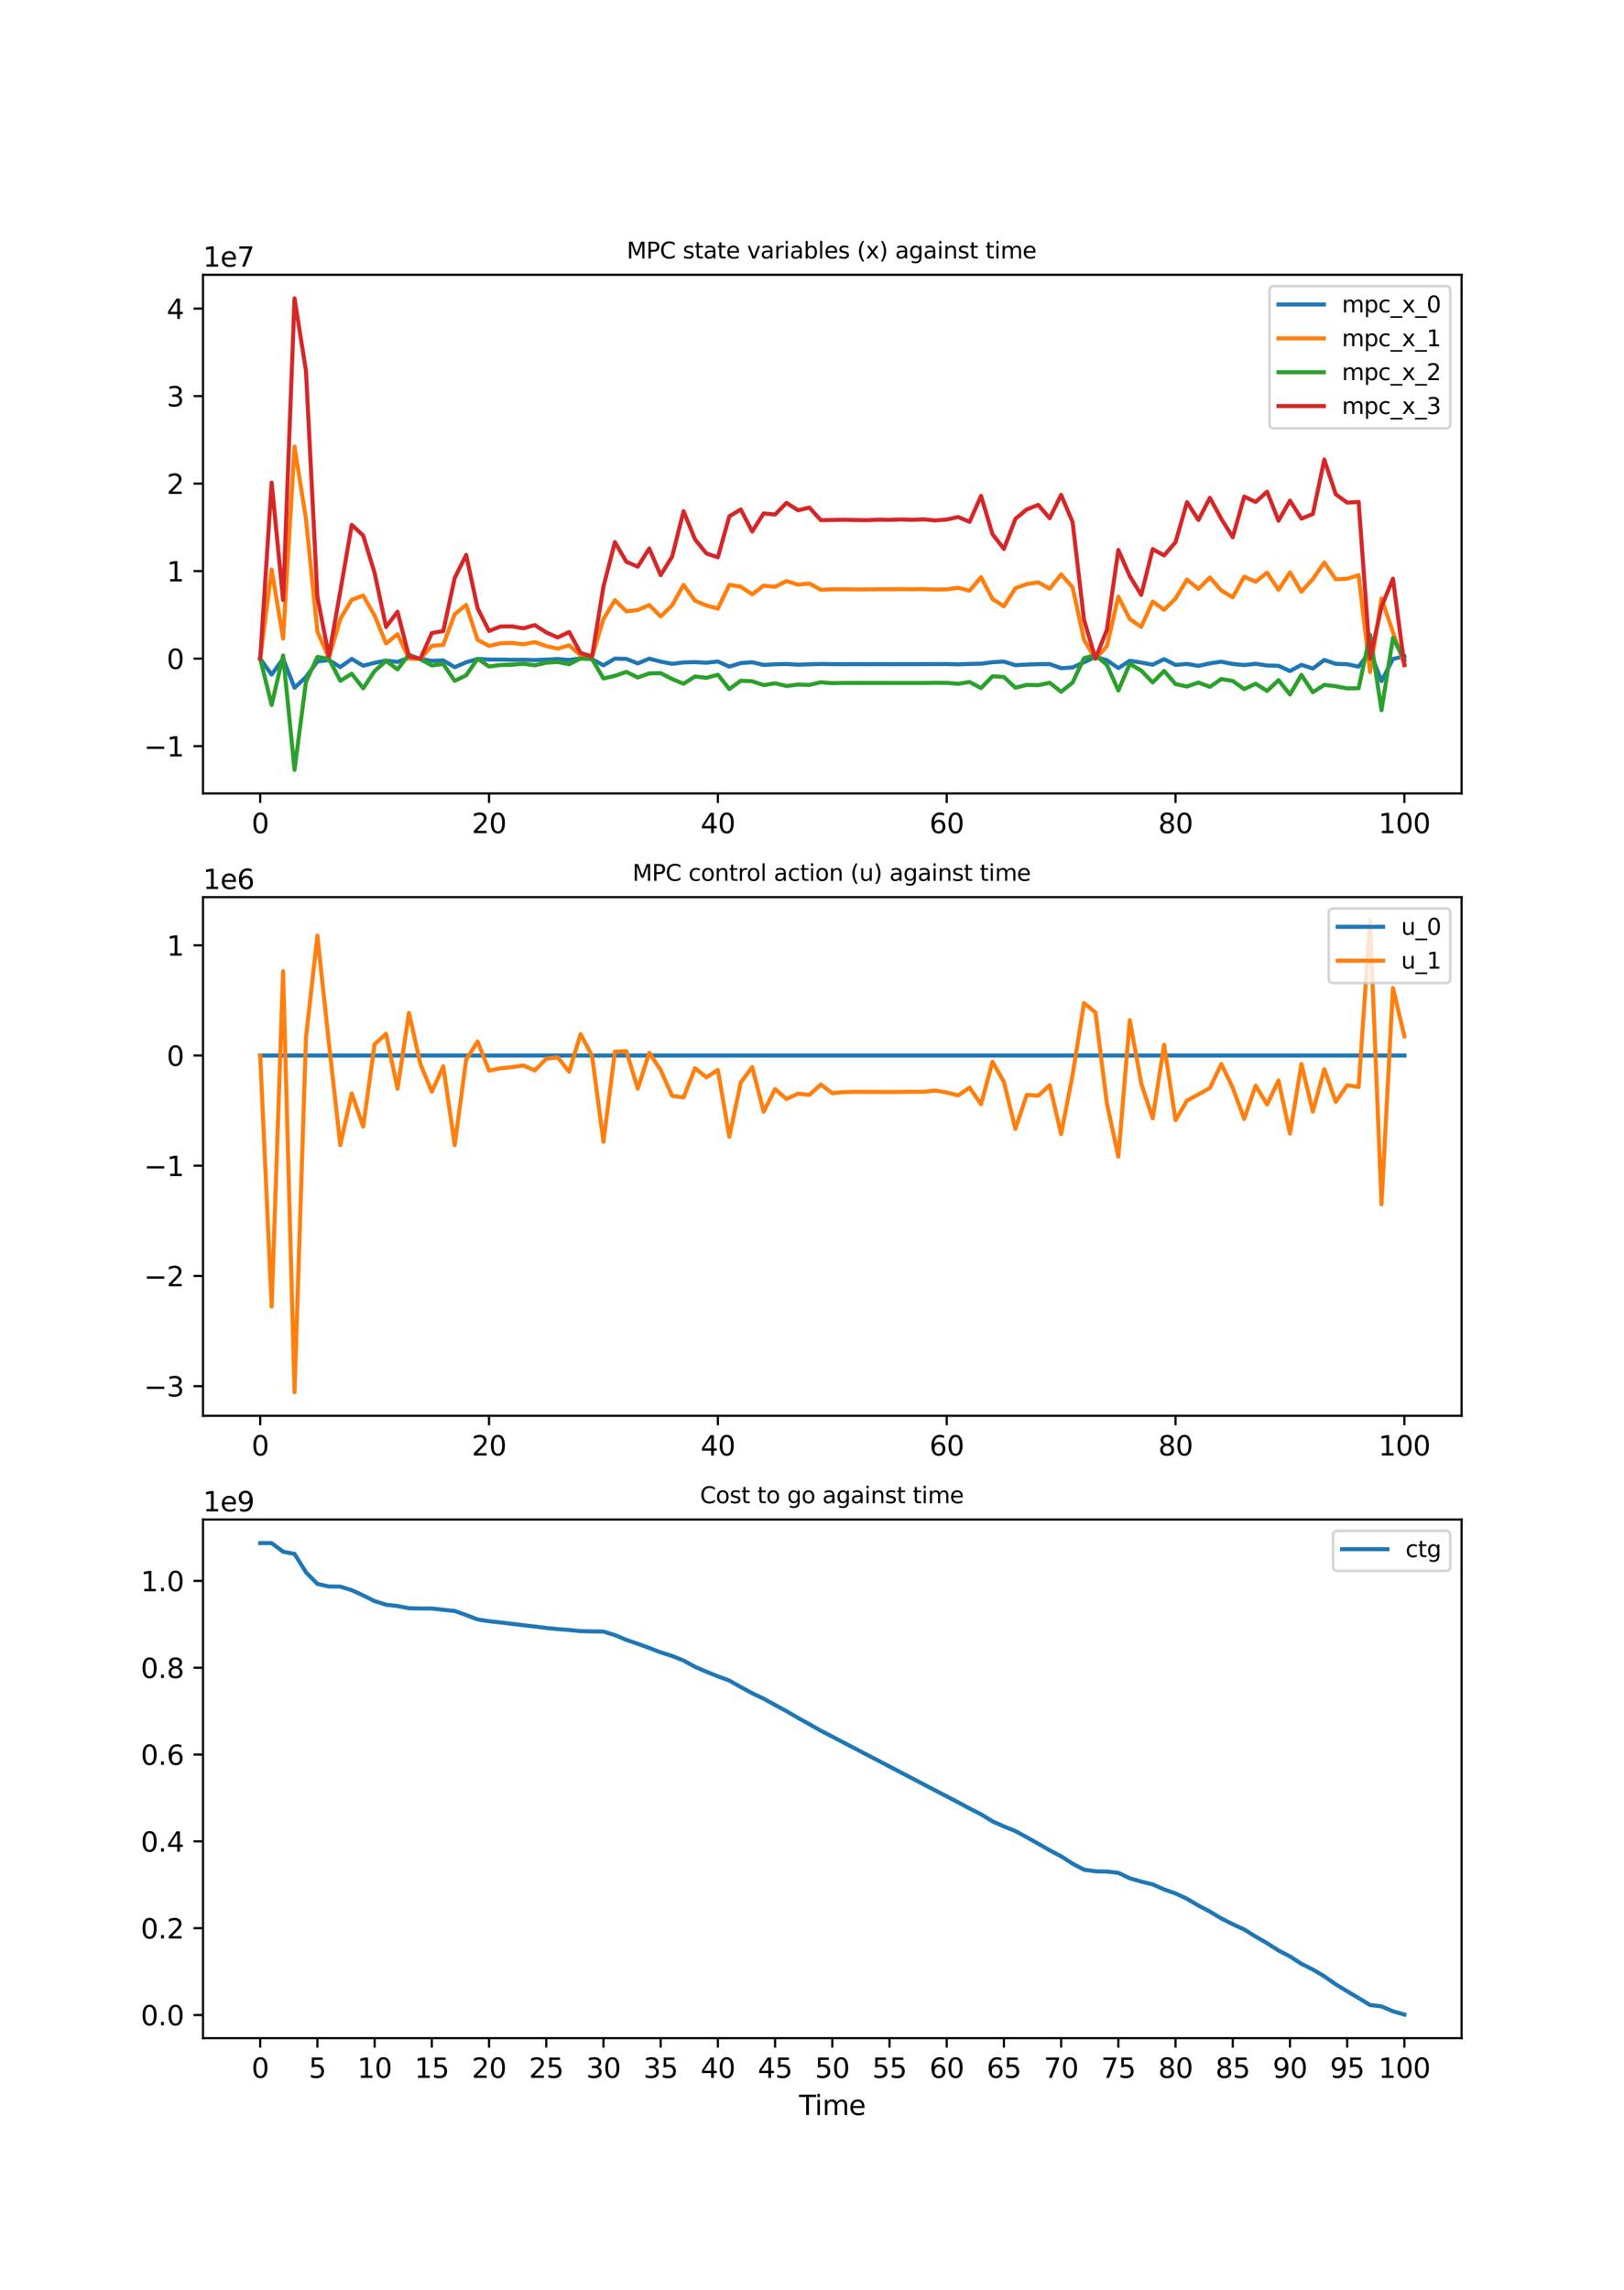 <?xml version="1.0" encoding="utf-8" standalone="no"?>
<!DOCTYPE svg PUBLIC "-//W3C//DTD SVG 1.1//EN"
  "http://www.w3.org/Graphics/SVG/1.1/DTD/svg11.dtd">
<svg height="842.4pt" version="1.1" viewBox="0 0 597.6 842.4" width="597.6pt" xmlns="http://www.w3.org/2000/svg" xmlns:xlink="http://www.w3.org/1999/xlink">
 <defs>
  <style type="text/css">*{stroke-linecap:butt;stroke-linejoin:round;}</style>
 </defs>
 <g id="figure_1">
  <g id="patch_1">
   <path d="M 0 842.4 
L 597.6 842.4 
L 597.6 0 
L 0 0 
z
" style="fill:#ffffff;"/>
  </g>
  <g id="axes_1">
   <g id="patch_2">
    <path d="M 74.7 291.867 
L 537.84 291.867 
L 537.84 101.088 
L 74.7 101.088 
z
" style="fill:#ffffff;"/>
   </g>
   <g id="matplotlib.axis_1">
    <g id="xtick_1">
     <g id="line2d_1">
      <defs>
       <path d="M 0 0 
L 0 3.5 
" id="m941cbf60bc" style="stroke:#000000;stroke-width:0.8;"/>
      </defs>
      <g>
       <use style="stroke:#000000;stroke-width:0.8;" x="95.752" xlink:href="#m941cbf60bc" y="291.867"/>
      </g>
     </g>
     <g id="text_1">
      <!-- 0 -->
      <g transform="translate(92.571 306.465)scale(0.1 -0.1)">
       <defs>
        <path d="M 2034 4250 
Q 1547 4250 1301 3770 
Q 1056 3291 1056 2328 
Q 1056 1369 1301 889 
Q 1547 409 2034 409 
Q 2525 409 2770 889 
Q 3016 1369 3016 2328 
Q 3016 3291 2770 3770 
Q 2525 4250 2034 4250 
z
M 2034 4750 
Q 2819 4750 3233 4129 
Q 3647 3509 3647 2328 
Q 3647 1150 3233 529 
Q 2819 -91 2034 -91 
Q 1250 -91 836 529 
Q 422 1150 422 2328 
Q 422 3509 836 4129 
Q 1250 4750 2034 4750 
z
" id="DejaVuSans-30" transform="scale(0.016)"/>
       </defs>
       <use xlink:href="#DejaVuSans-30"/>
      </g>
     </g>
    </g>
    <g id="xtick_2">
     <g id="line2d_2">
      <g>
       <use style="stroke:#000000;stroke-width:0.8;" x="179.959" xlink:href="#m941cbf60bc" y="291.867"/>
      </g>
     </g>
     <g id="text_2">
      <!-- 20 -->
      <g transform="translate(173.597 306.465)scale(0.1 -0.1)">
       <defs>
        <path d="M 1228 531 
L 3431 531 
L 3431 0 
L 469 0 
L 469 531 
Q 828 903 1448 1529 
Q 2069 2156 2228 2338 
Q 2531 2678 2651 2914 
Q 2772 3150 2772 3378 
Q 2772 3750 2511 3984 
Q 2250 4219 1831 4219 
Q 1534 4219 1204 4116 
Q 875 4013 500 3803 
L 500 4441 
Q 881 4594 1212 4672 
Q 1544 4750 1819 4750 
Q 2544 4750 2975 4387 
Q 3406 4025 3406 3419 
Q 3406 3131 3298 2873 
Q 3191 2616 2906 2266 
Q 2828 2175 2409 1742 
Q 1991 1309 1228 531 
z
" id="DejaVuSans-32" transform="scale(0.016)"/>
       </defs>
       <use xlink:href="#DejaVuSans-32"/>
       <use x="63.623" xlink:href="#DejaVuSans-30"/>
      </g>
     </g>
    </g>
    <g id="xtick_3">
     <g id="line2d_3">
      <g>
       <use style="stroke:#000000;stroke-width:0.8;" x="264.166" xlink:href="#m941cbf60bc" y="291.867"/>
      </g>
     </g>
     <g id="text_3">
      <!-- 40 -->
      <g transform="translate(257.804 306.465)scale(0.1 -0.1)">
       <defs>
        <path d="M 2419 4116 
L 825 1625 
L 2419 1625 
L 2419 4116 
z
M 2253 4666 
L 3047 4666 
L 3047 1625 
L 3713 1625 
L 3713 1100 
L 3047 1100 
L 3047 0 
L 2419 0 
L 2419 1100 
L 313 1100 
L 313 1709 
L 2253 4666 
z
" id="DejaVuSans-34" transform="scale(0.016)"/>
       </defs>
       <use xlink:href="#DejaVuSans-34"/>
       <use x="63.623" xlink:href="#DejaVuSans-30"/>
      </g>
     </g>
    </g>
    <g id="xtick_4">
     <g id="line2d_4">
      <g>
       <use style="stroke:#000000;stroke-width:0.8;" x="348.374" xlink:href="#m941cbf60bc" y="291.867"/>
      </g>
     </g>
     <g id="text_4">
      <!-- 60 -->
      <g transform="translate(342.011 306.465)scale(0.1 -0.1)">
       <defs>
        <path d="M 2113 2584 
Q 1688 2584 1439 2293 
Q 1191 2003 1191 1497 
Q 1191 994 1439 701 
Q 1688 409 2113 409 
Q 2538 409 2786 701 
Q 3034 994 3034 1497 
Q 3034 2003 2786 2293 
Q 2538 2584 2113 2584 
z
M 3366 4563 
L 3366 3988 
Q 3128 4100 2886 4159 
Q 2644 4219 2406 4219 
Q 1781 4219 1451 3797 
Q 1122 3375 1075 2522 
Q 1259 2794 1537 2939 
Q 1816 3084 2150 3084 
Q 2853 3084 3261 2657 
Q 3669 2231 3669 1497 
Q 3669 778 3244 343 
Q 2819 -91 2113 -91 
Q 1303 -91 875 529 
Q 447 1150 447 2328 
Q 447 3434 972 4092 
Q 1497 4750 2381 4750 
Q 2619 4750 2861 4703 
Q 3103 4656 3366 4563 
z
" id="DejaVuSans-36" transform="scale(0.016)"/>
       </defs>
       <use xlink:href="#DejaVuSans-36"/>
       <use x="63.623" xlink:href="#DejaVuSans-30"/>
      </g>
     </g>
    </g>
    <g id="xtick_5">
     <g id="line2d_5">
      <g>
       <use style="stroke:#000000;stroke-width:0.8;" x="432.581" xlink:href="#m941cbf60bc" y="291.867"/>
      </g>
     </g>
     <g id="text_5">
      <!-- 80 -->
      <g transform="translate(426.218 306.465)scale(0.1 -0.1)">
       <defs>
        <path d="M 2034 2216 
Q 1584 2216 1326 1975 
Q 1069 1734 1069 1313 
Q 1069 891 1326 650 
Q 1584 409 2034 409 
Q 2484 409 2743 651 
Q 3003 894 3003 1313 
Q 3003 1734 2745 1975 
Q 2488 2216 2034 2216 
z
M 1403 2484 
Q 997 2584 770 2862 
Q 544 3141 544 3541 
Q 544 4100 942 4425 
Q 1341 4750 2034 4750 
Q 2731 4750 3128 4425 
Q 3525 4100 3525 3541 
Q 3525 3141 3298 2862 
Q 3072 2584 2669 2484 
Q 3125 2378 3379 2068 
Q 3634 1759 3634 1313 
Q 3634 634 3220 271 
Q 2806 -91 2034 -91 
Q 1263 -91 848 271 
Q 434 634 434 1313 
Q 434 1759 690 2068 
Q 947 2378 1403 2484 
z
M 1172 3481 
Q 1172 3119 1398 2916 
Q 1625 2713 2034 2713 
Q 2441 2713 2670 2916 
Q 2900 3119 2900 3481 
Q 2900 3844 2670 4047 
Q 2441 4250 2034 4250 
Q 1625 4250 1398 4047 
Q 1172 3844 1172 3481 
z
" id="DejaVuSans-38" transform="scale(0.016)"/>
       </defs>
       <use xlink:href="#DejaVuSans-38"/>
       <use x="63.623" xlink:href="#DejaVuSans-30"/>
      </g>
     </g>
    </g>
    <g id="xtick_6">
     <g id="line2d_6">
      <g>
       <use style="stroke:#000000;stroke-width:0.8;" x="516.788" xlink:href="#m941cbf60bc" y="291.867"/>
      </g>
     </g>
     <g id="text_6">
      <!-- 100 -->
      <g transform="translate(507.244 306.465)scale(0.1 -0.1)">
       <defs>
        <path d="M 794 531 
L 1825 531 
L 1825 4091 
L 703 3866 
L 703 4441 
L 1819 4666 
L 2450 4666 
L 2450 531 
L 3481 531 
L 3481 0 
L 794 0 
L 794 531 
z
" id="DejaVuSans-31" transform="scale(0.016)"/>
       </defs>
       <use xlink:href="#DejaVuSans-31"/>
       <use x="63.623" xlink:href="#DejaVuSans-30"/>
       <use x="127.246" xlink:href="#DejaVuSans-30"/>
      </g>
     </g>
    </g>
   </g>
   <g id="matplotlib.axis_2">
    <g id="ytick_1">
     <g id="line2d_7">
      <defs>
       <path d="M 0 0 
L -3.5 0 
" id="m09291068b5" style="stroke:#000000;stroke-width:0.8;"/>
      </defs>
      <g>
       <use style="stroke:#000000;stroke-width:0.8;" x="74.7" xlink:href="#m09291068b5" y="274.469"/>
      </g>
     </g>
     <g id="text_7">
      <!-- −1 -->
      <g transform="translate(52.958 278.268)scale(0.1 -0.1)">
       <defs>
        <path d="M 678 2272 
L 4684 2272 
L 4684 1741 
L 678 1741 
L 678 2272 
z
" id="DejaVuSans-2212" transform="scale(0.016)"/>
       </defs>
       <use xlink:href="#DejaVuSans-2212"/>
       <use x="83.789" xlink:href="#DejaVuSans-31"/>
      </g>
     </g>
    </g>
    <g id="ytick_2">
     <g id="line2d_8">
      <g>
       <use style="stroke:#000000;stroke-width:0.8;" x="74.7" xlink:href="#m09291068b5" y="242.277"/>
      </g>
     </g>
     <g id="text_8">
      <!-- 0 -->
      <g transform="translate(61.337 246.076)scale(0.1 -0.1)">
       <use xlink:href="#DejaVuSans-30"/>
      </g>
     </g>
    </g>
    <g id="ytick_3">
     <g id="line2d_9">
      <g>
       <use style="stroke:#000000;stroke-width:0.8;" x="74.7" xlink:href="#m09291068b5" y="210.084"/>
      </g>
     </g>
     <g id="text_9">
      <!-- 1 -->
      <g transform="translate(61.337 213.883)scale(0.1 -0.1)">
       <use xlink:href="#DejaVuSans-31"/>
      </g>
     </g>
    </g>
    <g id="ytick_4">
     <g id="line2d_10">
      <g>
       <use style="stroke:#000000;stroke-width:0.8;" x="74.7" xlink:href="#m09291068b5" y="177.892"/>
      </g>
     </g>
     <g id="text_10">
      <!-- 2 -->
      <g transform="translate(61.337 181.691)scale(0.1 -0.1)">
       <use xlink:href="#DejaVuSans-32"/>
      </g>
     </g>
    </g>
    <g id="ytick_5">
     <g id="line2d_11">
      <g>
       <use style="stroke:#000000;stroke-width:0.8;" x="74.7" xlink:href="#m09291068b5" y="145.7"/>
      </g>
     </g>
     <g id="text_11">
      <!-- 3 -->
      <g transform="translate(61.337 149.499)scale(0.1 -0.1)">
       <defs>
        <path d="M 2597 2516 
Q 3050 2419 3304 2112 
Q 3559 1806 3559 1356 
Q 3559 666 3084 287 
Q 2609 -91 1734 -91 
Q 1441 -91 1130 -33 
Q 819 25 488 141 
L 488 750 
Q 750 597 1062 519 
Q 1375 441 1716 441 
Q 2309 441 2620 675 
Q 2931 909 2931 1356 
Q 2931 1769 2642 2001 
Q 2353 2234 1838 2234 
L 1294 2234 
L 1294 2753 
L 1863 2753 
Q 2328 2753 2575 2939 
Q 2822 3125 2822 3475 
Q 2822 3834 2567 4026 
Q 2313 4219 1838 4219 
Q 1578 4219 1281 4162 
Q 984 4106 628 3988 
L 628 4550 
Q 988 4650 1302 4700 
Q 1616 4750 1894 4750 
Q 2613 4750 3031 4423 
Q 3450 4097 3450 3541 
Q 3450 3153 3228 2886 
Q 3006 2619 2597 2516 
z
" id="DejaVuSans-33" transform="scale(0.016)"/>
       </defs>
       <use xlink:href="#DejaVuSans-33"/>
      </g>
     </g>
    </g>
    <g id="ytick_6">
     <g id="line2d_12">
      <g>
       <use style="stroke:#000000;stroke-width:0.8;" x="74.7" xlink:href="#m09291068b5" y="113.507"/>
      </g>
     </g>
     <g id="text_12">
      <!-- 4 -->
      <g transform="translate(61.337 117.306)scale(0.1 -0.1)">
       <use xlink:href="#DejaVuSans-34"/>
      </g>
     </g>
    </g>
    <g id="text_13">
     <!-- 1e7 -->
     <g transform="translate(74.7 98.088)scale(0.1 -0.1)">
      <defs>
       <path d="M 3597 1894 
L 3597 1613 
L 953 1613 
Q 991 1019 1311 708 
Q 1631 397 2203 397 
Q 2534 397 2845 478 
Q 3156 559 3463 722 
L 3463 178 
Q 3153 47 2828 -22 
Q 2503 -91 2169 -91 
Q 1331 -91 842 396 
Q 353 884 353 1716 
Q 353 2575 817 3079 
Q 1281 3584 2069 3584 
Q 2775 3584 3186 3129 
Q 3597 2675 3597 1894 
z
M 3022 2063 
Q 3016 2534 2758 2815 
Q 2500 3097 2075 3097 
Q 1594 3097 1305 2825 
Q 1016 2553 972 2059 
L 3022 2063 
z
" id="DejaVuSans-65" transform="scale(0.016)"/>
       <path d="M 525 4666 
L 3525 4666 
L 3525 4397 
L 1831 0 
L 1172 0 
L 2766 4134 
L 525 4134 
L 525 4666 
z
" id="DejaVuSans-37" transform="scale(0.016)"/>
      </defs>
      <use xlink:href="#DejaVuSans-31"/>
      <use x="63.623" xlink:href="#DejaVuSans-65"/>
      <use x="125.146" xlink:href="#DejaVuSans-37"/>
     </g>
    </g>
   </g>
   <g id="line2d_13">
    <path clip-path="url(#p8100366e96)" d="M 95.752 242.307 
L 99.962 248.161 
L 104.173 242.277 
L 108.383 252.999 
L 112.593 249.021 
L 116.804 243.333 
L 121.014 242.806 
L 125.224 245.384 
L 129.435 242.387 
L 133.645 244.883 
L 137.855 243.812 
L 142.066 242.992 
L 146.276 243.49 
L 150.487 241.947 
L 154.697 242.342 
L 158.907 243.096 
L 163.118 242.927 
L 167.328 245.425 
L 171.538 243.632 
L 175.749 242.397 
L 179.959 242.61 
L 184.169 242.626 
L 188.38 242.719 
L 192.59 242.688 
L 196.801 242.808 
L 201.011 242.633 
L 205.221 242.42 
L 209.432 242.77 
L 213.642 242.186 
L 217.852 242.478 
L 222.063 244.738 
L 226.273 242.277 
L 230.483 242.366 
L 234.694 244.04 
L 238.904 242.289 
L 243.115 243.369 
L 247.325 244.188 
L 251.535 243.669 
L 255.746 243.565 
L 259.956 243.775 
L 264.166 243.34 
L 268.377 245.221 
L 272.587 243.913 
L 276.797 243.606 
L 281.008 244.598 
L 285.218 244.342 
L 289.429 244.257 
L 293.639 244.501 
L 297.849 244.353 
L 302.06 244.245 
L 306.27 244.308 
L 310.48 244.324 
L 314.691 244.316 
L 318.901 244.323 
L 323.111 244.31 
L 327.322 244.324 
L 331.532 244.309 
L 335.743 244.316 
L 339.953 244.299 
L 344.163 244.281 
L 348.374 244.269 
L 352.584 244.376 
L 356.794 244.22 
L 361.005 244.153 
L 365.215 243.583 
L 369.425 243.368 
L 373.636 244.689 
L 377.846 244.459 
L 382.057 244.31 
L 386.267 244.285 
L 390.477 245.803 
L 394.688 245.528 
L 398.898 243.604 
L 403.108 241.636 
L 407.319 242.859 
L 411.529 245.759 
L 415.739 243.071 
L 419.95 243.716 
L 424.16 244.514 
L 428.371 242.477 
L 432.581 244.601 
L 436.791 244.216 
L 441.002 244.956 
L 445.212 244.012 
L 449.422 243.405 
L 453.633 244.233 
L 457.843 244.639 
L 462.053 244.168 
L 466.264 244.815 
L 470.474 244.914 
L 474.685 246.842 
L 478.895 244.567 
L 483.105 245.93 
L 487.316 242.777 
L 491.526 244.19 
L 495.736 244.339 
L 499.947 245.219 
L 504.157 239.647 
L 508.367 250.543 
L 512.578 242.396 
L 516.788 241.437 
" style="fill:none;stroke:#1f77b4;stroke-linecap:square;stroke-width:1.5;"/>
   </g>
   <g id="line2d_14">
    <path clip-path="url(#p8100366e96)" d="M 95.752 242.285 
L 99.962 209.509 
L 104.173 234.886 
L 108.383 164.269 
L 112.593 190.938 
L 116.804 232.347 
L 121.014 242.072 
L 125.224 227.699 
L 129.435 220.635 
L 133.645 219.067 
L 137.855 226.45 
L 142.066 236.713 
L 146.276 233.284 
L 150.487 242.277 
L 154.697 242.37 
L 158.907 237.599 
L 163.118 237.214 
L 167.328 225.954 
L 171.538 222.501 
L 175.749 235.358 
L 179.959 237.601 
L 184.169 236.651 
L 188.38 236.51 
L 192.59 237.009 
L 196.801 236.188 
L 201.011 237.675 
L 205.221 238.601 
L 209.432 237.395 
L 213.642 241.051 
L 217.852 241.615 
L 222.063 227.727 
L 226.273 220.774 
L 230.483 224.877 
L 234.694 224.399 
L 238.904 222.565 
L 243.115 226.784 
L 247.325 222.667 
L 251.535 215.158 
L 255.746 220.972 
L 259.956 222.735 
L 264.166 223.873 
L 268.377 215.117 
L 272.587 215.821 
L 276.797 218.626 
L 281.008 215.428 
L 285.218 215.855 
L 289.429 213.756 
L 293.639 215.068 
L 297.849 214.652 
L 302.06 216.964 
L 306.27 216.779 
L 310.48 216.749 
L 314.691 216.821 
L 318.901 216.818 
L 323.111 216.74 
L 327.322 216.766 
L 331.532 216.71 
L 335.743 216.754 
L 339.953 216.694 
L 344.163 216.877 
L 348.374 216.792 
L 352.584 216.223 
L 356.794 217.282 
L 361.005 212.314 
L 365.215 220.332 
L 369.425 223.012 
L 373.636 216.372 
L 377.846 214.852 
L 382.057 214.224 
L 386.267 216.552 
L 390.477 211.285 
L 394.688 216.029 
L 398.898 235.35 
L 403.108 242.402 
L 407.319 237.697 
L 411.529 219.457 
L 415.739 227.734 
L 419.95 230.601 
L 424.16 221.27 
L 428.371 224.322 
L 432.581 220.129 
L 436.791 213.179 
L 441.002 216.629 
L 445.212 212.402 
L 449.422 217.23 
L 453.633 219.715 
L 457.843 212.131 
L 462.053 214.01 
L 466.264 210.672 
L 470.474 216.987 
L 474.685 210.54 
L 478.895 217.632 
L 483.105 212.997 
L 487.316 206.9 
L 491.526 213.095 
L 495.736 212.882 
L 499.947 211.568 
L 504.157 247.239 
L 508.367 220.178 
L 512.578 232.563 
L 516.788 244.439 
" style="fill:none;stroke:#ff7f0e;stroke-linecap:square;stroke-width:1.5;"/>
   </g>
   <g id="line2d_15">
    <path clip-path="url(#p8100366e96)" d="M 95.752 242.301 
L 99.962 259.325 
L 104.173 241.13 
L 108.383 283.195 
L 112.593 250.769 
L 116.804 241.651 
L 121.014 242.338 
L 125.224 250.438 
L 129.435 247.842 
L 133.645 253.199 
L 137.855 246.841 
L 142.066 243.112 
L 146.276 246.229 
L 150.487 240.791 
L 154.697 242.521 
L 158.907 244.777 
L 163.118 244.251 
L 167.328 250.446 
L 171.538 248.407 
L 175.749 242.328 
L 179.959 245.18 
L 184.169 244.618 
L 188.38 244.512 
L 192.59 244.165 
L 196.801 244.729 
L 201.011 243.77 
L 205.221 243.505 
L 209.432 244.341 
L 213.642 242.226 
L 217.852 242.421 
L 222.063 249.571 
L 226.273 248.607 
L 230.483 247.156 
L 234.694 249.22 
L 238.904 247.719 
L 243.115 247.617 
L 247.325 249.779 
L 251.535 251.523 
L 255.746 248.855 
L 259.956 249.341 
L 264.166 248.203 
L 268.377 253.467 
L 272.587 250.4 
L 276.797 250.609 
L 281.008 252.017 
L 285.218 251.344 
L 289.429 252.349 
L 293.639 251.802 
L 297.849 251.944 
L 302.06 250.955 
L 306.27 251.315 
L 310.48 251.224 
L 314.691 251.194 
L 318.901 251.217 
L 323.111 251.218 
L 327.322 251.224 
L 331.532 251.232 
L 335.743 251.223 
L 339.953 251.229 
L 344.163 251.153 
L 348.374 251.184 
L 352.584 251.541 
L 356.794 250.86 
L 361.005 253.115 
L 365.215 248.777 
L 369.425 249.033 
L 373.636 252.974 
L 377.846 251.934 
L 382.057 252.038 
L 386.267 251.161 
L 390.477 254.464 
L 394.688 251.076 
L 398.898 242.105 
L 403.108 241.014 
L 407.319 244.57 
L 411.529 254.002 
L 415.739 244.217 
L 419.95 246.676 
L 424.16 251.051 
L 428.371 246.81 
L 432.581 251.63 
L 436.791 252.531 
L 441.002 251.078 
L 445.212 252.655 
L 449.422 249.785 
L 453.633 250.495 
L 457.843 253.49 
L 462.053 251.496 
L 466.264 254.165 
L 470.474 250.2 
L 474.685 255.469 
L 478.895 248.261 
L 483.105 254.641 
L 487.316 251.931 
L 491.526 252.434 
L 495.736 253.239 
L 499.947 253.176 
L 504.157 233.525 
L 508.367 261.23 
L 512.578 234.64 
L 516.788 242.761 
" style="fill:none;stroke:#2ca02c;stroke-linecap:square;stroke-width:1.5;"/>
   </g>
   <g id="line2d_16">
    <path clip-path="url(#p8100366e96)" d="M 95.752 242.308 
L 99.962 177.536 
L 104.173 220.729 
L 108.383 109.76 
L 112.593 136.412 
L 116.804 219.575 
L 121.014 241.318 
L 125.224 217.507 
L 129.435 193.073 
L 133.645 196.983 
L 137.855 210.775 
L 142.066 230.626 
L 146.276 225.028 
L 150.487 241.446 
L 154.697 242.269 
L 158.907 232.876 
L 163.118 232.115 
L 167.328 212.57 
L 171.538 204.142 
L 175.749 223.748 
L 179.959 232.11 
L 184.169 230.458 
L 188.38 230.408 
L 192.59 231.145 
L 196.801 229.929 
L 201.011 232.628 
L 205.221 234.49 
L 209.432 232.476 
L 213.642 240.194 
L 217.852 241.483 
L 222.063 215.78 
L 226.273 199.422 
L 230.483 206.647 
L 234.694 208.451 
L 238.904 201.773 
L 243.115 211.564 
L 247.325 204.767 
L 251.535 188.048 
L 255.746 198.397 
L 259.956 203.597 
L 264.166 204.99 
L 268.377 189.948 
L 272.587 187.396 
L 276.797 195.486 
L 281.008 188.854 
L 285.218 189.275 
L 289.429 184.974 
L 293.639 187.714 
L 297.849 186.721 
L 302.06 191.353 
L 306.27 191.271 
L 310.48 191.172 
L 314.691 191.292 
L 318.901 191.35 
L 323.111 191.149 
L 327.322 191.222 
L 331.532 191.086 
L 335.743 191.205 
L 339.953 191.043 
L 344.163 191.44 
L 348.374 191.103 
L 352.584 190.186 
L 356.794 191.945 
L 361.005 182.414 
L 365.215 196.487 
L 369.425 201.926 
L 373.636 190.88 
L 377.846 187.381 
L 382.057 185.721 
L 386.267 190.635 
L 390.477 182.037 
L 394.688 192.042 
L 398.898 228.005 
L 403.108 242.242 
L 407.319 231.676 
L 411.529 202.316 
L 415.739 211.92 
L 419.95 218.838 
L 424.16 201.996 
L 428.371 204.316 
L 432.581 199.43 
L 436.791 184.723 
L 441.002 191.271 
L 445.212 183.124 
L 449.422 190.863 
L 453.633 197.632 
L 457.843 182.664 
L 462.053 184.655 
L 466.264 180.881 
L 470.474 191.542 
L 474.685 184.146 
L 478.895 190.79 
L 483.105 189.067 
L 487.316 169.048 
L 491.526 181.824 
L 495.736 184.896 
L 499.947 184.645 
L 504.157 242.277 
L 508.367 223.209 
L 512.578 212.874 
L 516.788 244.672 
" style="fill:none;stroke:#d62728;stroke-linecap:square;stroke-width:1.5;"/>
   </g>
   <g id="patch_3">
    <path d="M 74.7 291.867 
L 74.7 101.088 
" style="fill:none;stroke:#000000;stroke-linecap:square;stroke-linejoin:miter;stroke-width:0.8;"/>
   </g>
   <g id="patch_4">
    <path d="M 537.84 291.867 
L 537.84 101.088 
" style="fill:none;stroke:#000000;stroke-linecap:square;stroke-linejoin:miter;stroke-width:0.8;"/>
   </g>
   <g id="patch_5">
    <path d="M 74.7 291.867 
L 537.84 291.867 
" style="fill:none;stroke:#000000;stroke-linecap:square;stroke-linejoin:miter;stroke-width:0.8;"/>
   </g>
   <g id="patch_6">
    <path d="M 74.7 101.088 
L 537.84 101.088 
" style="fill:none;stroke:#000000;stroke-linecap:square;stroke-linejoin:miter;stroke-width:0.8;"/>
   </g>
   <g id="text_14">
    <!-- MPC state variables (x) against time -->
    <g transform="translate(230.642 95.088)scale(0.083 -0.083)">
     <defs>
      <path d="M 628 4666 
L 1569 4666 
L 2759 1491 
L 3956 4666 
L 4897 4666 
L 4897 0 
L 4281 0 
L 4281 4097 
L 3078 897 
L 2444 897 
L 1241 4097 
L 1241 0 
L 628 0 
L 628 4666 
z
" id="DejaVuSans-4d" transform="scale(0.016)"/>
      <path d="M 1259 4147 
L 1259 2394 
L 2053 2394 
Q 2494 2394 2734 2622 
Q 2975 2850 2975 3272 
Q 2975 3691 2734 3919 
Q 2494 4147 2053 4147 
L 1259 4147 
z
M 628 4666 
L 2053 4666 
Q 2838 4666 3239 4311 
Q 3641 3956 3641 3272 
Q 3641 2581 3239 2228 
Q 2838 1875 2053 1875 
L 1259 1875 
L 1259 0 
L 628 0 
L 628 4666 
z
" id="DejaVuSans-50" transform="scale(0.016)"/>
      <path d="M 4122 4306 
L 4122 3641 
Q 3803 3938 3442 4084 
Q 3081 4231 2675 4231 
Q 1875 4231 1450 3742 
Q 1025 3253 1025 2328 
Q 1025 1406 1450 917 
Q 1875 428 2675 428 
Q 3081 428 3442 575 
Q 3803 722 4122 1019 
L 4122 359 
Q 3791 134 3420 21 
Q 3050 -91 2638 -91 
Q 1578 -91 968 557 
Q 359 1206 359 2328 
Q 359 3453 968 4101 
Q 1578 4750 2638 4750 
Q 3056 4750 3426 4639 
Q 3797 4528 4122 4306 
z
" id="DejaVuSans-43" transform="scale(0.016)"/>
      <path id="DejaVuSans-20" transform="scale(0.016)"/>
      <path d="M 2834 3397 
L 2834 2853 
Q 2591 2978 2328 3040 
Q 2066 3103 1784 3103 
Q 1356 3103 1142 2972 
Q 928 2841 928 2578 
Q 928 2378 1081 2264 
Q 1234 2150 1697 2047 
L 1894 2003 
Q 2506 1872 2764 1633 
Q 3022 1394 3022 966 
Q 3022 478 2636 193 
Q 2250 -91 1575 -91 
Q 1294 -91 989 -36 
Q 684 19 347 128 
L 347 722 
Q 666 556 975 473 
Q 1284 391 1588 391 
Q 1994 391 2212 530 
Q 2431 669 2431 922 
Q 2431 1156 2273 1281 
Q 2116 1406 1581 1522 
L 1381 1569 
Q 847 1681 609 1914 
Q 372 2147 372 2553 
Q 372 3047 722 3315 
Q 1072 3584 1716 3584 
Q 2034 3584 2315 3537 
Q 2597 3491 2834 3397 
z
" id="DejaVuSans-73" transform="scale(0.016)"/>
      <path d="M 1172 4494 
L 1172 3500 
L 2356 3500 
L 2356 3053 
L 1172 3053 
L 1172 1153 
Q 1172 725 1289 603 
Q 1406 481 1766 481 
L 2356 481 
L 2356 0 
L 1766 0 
Q 1100 0 847 248 
Q 594 497 594 1153 
L 594 3053 
L 172 3053 
L 172 3500 
L 594 3500 
L 594 4494 
L 1172 4494 
z
" id="DejaVuSans-74" transform="scale(0.016)"/>
      <path d="M 2194 1759 
Q 1497 1759 1228 1600 
Q 959 1441 959 1056 
Q 959 750 1161 570 
Q 1363 391 1709 391 
Q 2188 391 2477 730 
Q 2766 1069 2766 1631 
L 2766 1759 
L 2194 1759 
z
M 3341 1997 
L 3341 0 
L 2766 0 
L 2766 531 
Q 2569 213 2275 61 
Q 1981 -91 1556 -91 
Q 1019 -91 701 211 
Q 384 513 384 1019 
Q 384 1609 779 1909 
Q 1175 2209 1959 2209 
L 2766 2209 
L 2766 2266 
Q 2766 2663 2505 2880 
Q 2244 3097 1772 3097 
Q 1472 3097 1187 3025 
Q 903 2953 641 2809 
L 641 3341 
Q 956 3463 1253 3523 
Q 1550 3584 1831 3584 
Q 2591 3584 2966 3190 
Q 3341 2797 3341 1997 
z
" id="DejaVuSans-61" transform="scale(0.016)"/>
      <path d="M 191 3500 
L 800 3500 
L 1894 563 
L 2988 3500 
L 3597 3500 
L 2284 0 
L 1503 0 
L 191 3500 
z
" id="DejaVuSans-76" transform="scale(0.016)"/>
      <path d="M 2631 2963 
Q 2534 3019 2420 3045 
Q 2306 3072 2169 3072 
Q 1681 3072 1420 2755 
Q 1159 2438 1159 1844 
L 1159 0 
L 581 0 
L 581 3500 
L 1159 3500 
L 1159 2956 
Q 1341 3275 1631 3429 
Q 1922 3584 2338 3584 
Q 2397 3584 2469 3576 
Q 2541 3569 2628 3553 
L 2631 2963 
z
" id="DejaVuSans-72" transform="scale(0.016)"/>
      <path d="M 603 3500 
L 1178 3500 
L 1178 0 
L 603 0 
L 603 3500 
z
M 603 4863 
L 1178 4863 
L 1178 4134 
L 603 4134 
L 603 4863 
z
" id="DejaVuSans-69" transform="scale(0.016)"/>
      <path d="M 3116 1747 
Q 3116 2381 2855 2742 
Q 2594 3103 2138 3103 
Q 1681 3103 1420 2742 
Q 1159 2381 1159 1747 
Q 1159 1113 1420 752 
Q 1681 391 2138 391 
Q 2594 391 2855 752 
Q 3116 1113 3116 1747 
z
M 1159 2969 
Q 1341 3281 1617 3432 
Q 1894 3584 2278 3584 
Q 2916 3584 3314 3078 
Q 3713 2572 3713 1747 
Q 3713 922 3314 415 
Q 2916 -91 2278 -91 
Q 1894 -91 1617 61 
Q 1341 213 1159 525 
L 1159 0 
L 581 0 
L 581 4863 
L 1159 4863 
L 1159 2969 
z
" id="DejaVuSans-62" transform="scale(0.016)"/>
      <path d="M 603 4863 
L 1178 4863 
L 1178 0 
L 603 0 
L 603 4863 
z
" id="DejaVuSans-6c" transform="scale(0.016)"/>
      <path d="M 1984 4856 
Q 1566 4138 1362 3434 
Q 1159 2731 1159 2009 
Q 1159 1288 1364 580 
Q 1569 -128 1984 -844 
L 1484 -844 
Q 1016 -109 783 600 
Q 550 1309 550 2009 
Q 550 2706 781 3412 
Q 1013 4119 1484 4856 
L 1984 4856 
z
" id="DejaVuSans-28" transform="scale(0.016)"/>
      <path d="M 3513 3500 
L 2247 1797 
L 3578 0 
L 2900 0 
L 1881 1375 
L 863 0 
L 184 0 
L 1544 1831 
L 300 3500 
L 978 3500 
L 1906 2253 
L 2834 3500 
L 3513 3500 
z
" id="DejaVuSans-78" transform="scale(0.016)"/>
      <path d="M 513 4856 
L 1013 4856 
Q 1481 4119 1714 3412 
Q 1947 2706 1947 2009 
Q 1947 1309 1714 600 
Q 1481 -109 1013 -844 
L 513 -844 
Q 928 -128 1133 580 
Q 1338 1288 1338 2009 
Q 1338 2731 1133 3434 
Q 928 4138 513 4856 
z
" id="DejaVuSans-29" transform="scale(0.016)"/>
      <path d="M 2906 1791 
Q 2906 2416 2648 2759 
Q 2391 3103 1925 3103 
Q 1463 3103 1205 2759 
Q 947 2416 947 1791 
Q 947 1169 1205 825 
Q 1463 481 1925 481 
Q 2391 481 2648 825 
Q 2906 1169 2906 1791 
z
M 3481 434 
Q 3481 -459 3084 -895 
Q 2688 -1331 1869 -1331 
Q 1566 -1331 1297 -1286 
Q 1028 -1241 775 -1147 
L 775 -588 
Q 1028 -725 1275 -790 
Q 1522 -856 1778 -856 
Q 2344 -856 2625 -561 
Q 2906 -266 2906 331 
L 2906 616 
Q 2728 306 2450 153 
Q 2172 0 1784 0 
Q 1141 0 747 490 
Q 353 981 353 1791 
Q 353 2603 747 3093 
Q 1141 3584 1784 3584 
Q 2172 3584 2450 3431 
Q 2728 3278 2906 2969 
L 2906 3500 
L 3481 3500 
L 3481 434 
z
" id="DejaVuSans-67" transform="scale(0.016)"/>
      <path d="M 3513 2113 
L 3513 0 
L 2938 0 
L 2938 2094 
Q 2938 2591 2744 2837 
Q 2550 3084 2163 3084 
Q 1697 3084 1428 2787 
Q 1159 2491 1159 1978 
L 1159 0 
L 581 0 
L 581 3500 
L 1159 3500 
L 1159 2956 
Q 1366 3272 1645 3428 
Q 1925 3584 2291 3584 
Q 2894 3584 3203 3211 
Q 3513 2838 3513 2113 
z
" id="DejaVuSans-6e" transform="scale(0.016)"/>
      <path d="M 3328 2828 
Q 3544 3216 3844 3400 
Q 4144 3584 4550 3584 
Q 5097 3584 5394 3201 
Q 5691 2819 5691 2113 
L 5691 0 
L 5113 0 
L 5113 2094 
Q 5113 2597 4934 2840 
Q 4756 3084 4391 3084 
Q 3944 3084 3684 2787 
Q 3425 2491 3425 1978 
L 3425 0 
L 2847 0 
L 2847 2094 
Q 2847 2600 2669 2842 
Q 2491 3084 2119 3084 
Q 1678 3084 1418 2786 
Q 1159 2488 1159 1978 
L 1159 0 
L 581 0 
L 581 3500 
L 1159 3500 
L 1159 2956 
Q 1356 3278 1631 3431 
Q 1906 3584 2284 3584 
Q 2666 3584 2933 3390 
Q 3200 3197 3328 2828 
z
" id="DejaVuSans-6d" transform="scale(0.016)"/>
     </defs>
     <use xlink:href="#DejaVuSans-4d"/>
     <use x="86.279" xlink:href="#DejaVuSans-50"/>
     <use x="146.582" xlink:href="#DejaVuSans-43"/>
     <use x="216.406" xlink:href="#DejaVuSans-20"/>
     <use x="248.193" xlink:href="#DejaVuSans-73"/>
     <use x="300.293" xlink:href="#DejaVuSans-74"/>
     <use x="339.502" xlink:href="#DejaVuSans-61"/>
     <use x="400.781" xlink:href="#DejaVuSans-74"/>
     <use x="439.99" xlink:href="#DejaVuSans-65"/>
     <use x="501.514" xlink:href="#DejaVuSans-20"/>
     <use x="533.301" xlink:href="#DejaVuSans-76"/>
     <use x="592.48" xlink:href="#DejaVuSans-61"/>
     <use x="653.76" xlink:href="#DejaVuSans-72"/>
     <use x="694.873" xlink:href="#DejaVuSans-69"/>
     <use x="722.656" xlink:href="#DejaVuSans-61"/>
     <use x="783.936" xlink:href="#DejaVuSans-62"/>
     <use x="847.412" xlink:href="#DejaVuSans-6c"/>
     <use x="875.195" xlink:href="#DejaVuSans-65"/>
     <use x="936.719" xlink:href="#DejaVuSans-73"/>
     <use x="988.818" xlink:href="#DejaVuSans-20"/>
     <use x="1020.605" xlink:href="#DejaVuSans-28"/>
     <use x="1059.619" xlink:href="#DejaVuSans-78"/>
     <use x="1118.799" xlink:href="#DejaVuSans-29"/>
     <use x="1157.812" xlink:href="#DejaVuSans-20"/>
     <use x="1189.6" xlink:href="#DejaVuSans-61"/>
     <use x="1250.879" xlink:href="#DejaVuSans-67"/>
     <use x="1314.355" xlink:href="#DejaVuSans-61"/>
     <use x="1375.635" xlink:href="#DejaVuSans-69"/>
     <use x="1403.418" xlink:href="#DejaVuSans-6e"/>
     <use x="1466.797" xlink:href="#DejaVuSans-73"/>
     <use x="1518.896" xlink:href="#DejaVuSans-74"/>
     <use x="1558.105" xlink:href="#DejaVuSans-20"/>
     <use x="1589.893" xlink:href="#DejaVuSans-74"/>
     <use x="1629.102" xlink:href="#DejaVuSans-69"/>
     <use x="1656.885" xlink:href="#DejaVuSans-6d"/>
     <use x="1754.297" xlink:href="#DejaVuSans-65"/>
    </g>
   </g>
   <g id="legend_1">
    <g id="patch_7">
     <path d="M 468.81 157.586 
L 532.009 157.586 
Q 533.675 157.586 533.675 155.92 
L 533.675 106.919 
Q 533.675 105.253 532.009 105.253 
L 468.81 105.253 
Q 467.144 105.253 467.144 106.919 
L 467.144 155.92 
Q 467.144 157.586 468.81 157.586 
z
" style="fill:#ffffff;opacity:0.8;stroke:#cccccc;stroke-linejoin:miter;"/>
    </g>
    <g id="line2d_17">
     <path d="M 470.476 111.999 
L 487.136 111.999 
" style="fill:none;stroke:#1f77b4;stroke-linecap:square;stroke-width:1.5;"/>
    </g>
    <g id="line2d_18"/>
    <g id="text_15">
     <!-- mpc_x_0 -->
     <g transform="translate(493.8 114.914)scale(0.083 -0.083)">
      <defs>
       <path d="M 1159 525 
L 1159 -1331 
L 581 -1331 
L 581 3500 
L 1159 3500 
L 1159 2969 
Q 1341 3281 1617 3432 
Q 1894 3584 2278 3584 
Q 2916 3584 3314 3078 
Q 3713 2572 3713 1747 
Q 3713 922 3314 415 
Q 2916 -91 2278 -91 
Q 1894 -91 1617 61 
Q 1341 213 1159 525 
z
M 3116 1747 
Q 3116 2381 2855 2742 
Q 2594 3103 2138 3103 
Q 1681 3103 1420 2742 
Q 1159 2381 1159 1747 
Q 1159 1113 1420 752 
Q 1681 391 2138 391 
Q 2594 391 2855 752 
Q 3116 1113 3116 1747 
z
" id="DejaVuSans-70" transform="scale(0.016)"/>
       <path d="M 3122 3366 
L 3122 2828 
Q 2878 2963 2633 3030 
Q 2388 3097 2138 3097 
Q 1578 3097 1268 2742 
Q 959 2388 959 1747 
Q 959 1106 1268 751 
Q 1578 397 2138 397 
Q 2388 397 2633 464 
Q 2878 531 3122 666 
L 3122 134 
Q 2881 22 2623 -34 
Q 2366 -91 2075 -91 
Q 1284 -91 818 406 
Q 353 903 353 1747 
Q 353 2603 823 3093 
Q 1294 3584 2113 3584 
Q 2378 3584 2631 3529 
Q 2884 3475 3122 3366 
z
" id="DejaVuSans-63" transform="scale(0.016)"/>
       <path d="M 3263 -1063 
L 3263 -1509 
L -63 -1509 
L -63 -1063 
L 3263 -1063 
z
" id="DejaVuSans-5f" transform="scale(0.016)"/>
      </defs>
      <use xlink:href="#DejaVuSans-6d"/>
      <use x="97.412" xlink:href="#DejaVuSans-70"/>
      <use x="160.889" xlink:href="#DejaVuSans-63"/>
      <use x="215.869" xlink:href="#DejaVuSans-5f"/>
      <use x="265.869" xlink:href="#DejaVuSans-78"/>
      <use x="325.049" xlink:href="#DejaVuSans-5f"/>
      <use x="375.049" xlink:href="#DejaVuSans-30"/>
     </g>
    </g>
    <g id="line2d_19">
     <path d="M 470.476 124.458 
L 487.136 124.458 
" style="fill:none;stroke:#ff7f0e;stroke-linecap:square;stroke-width:1.5;"/>
    </g>
    <g id="line2d_20"/>
    <g id="text_16">
     <!-- mpc_x_1 -->
     <g transform="translate(493.8 127.373)scale(0.083 -0.083)">
      <use xlink:href="#DejaVuSans-6d"/>
      <use x="97.412" xlink:href="#DejaVuSans-70"/>
      <use x="160.889" xlink:href="#DejaVuSans-63"/>
      <use x="215.869" xlink:href="#DejaVuSans-5f"/>
      <use x="265.869" xlink:href="#DejaVuSans-78"/>
      <use x="325.049" xlink:href="#DejaVuSans-5f"/>
      <use x="375.049" xlink:href="#DejaVuSans-31"/>
     </g>
    </g>
    <g id="line2d_21">
     <path d="M 470.476 136.916 
L 487.136 136.916 
" style="fill:none;stroke:#2ca02c;stroke-linecap:square;stroke-width:1.5;"/>
    </g>
    <g id="line2d_22"/>
    <g id="text_17">
     <!-- mpc_x_2 -->
     <g transform="translate(493.8 139.832)scale(0.083 -0.083)">
      <use xlink:href="#DejaVuSans-6d"/>
      <use x="97.412" xlink:href="#DejaVuSans-70"/>
      <use x="160.889" xlink:href="#DejaVuSans-63"/>
      <use x="215.869" xlink:href="#DejaVuSans-5f"/>
      <use x="265.869" xlink:href="#DejaVuSans-78"/>
      <use x="325.049" xlink:href="#DejaVuSans-5f"/>
      <use x="375.049" xlink:href="#DejaVuSans-32"/>
     </g>
    </g>
    <g id="line2d_23">
     <path d="M 470.476 149.375 
L 487.136 149.375 
" style="fill:none;stroke:#d62728;stroke-linecap:square;stroke-width:1.5;"/>
    </g>
    <g id="line2d_24"/>
    <g id="text_18">
     <!-- mpc_x_3 -->
     <g transform="translate(493.8 152.29)scale(0.083 -0.083)">
      <use xlink:href="#DejaVuSans-6d"/>
      <use x="97.412" xlink:href="#DejaVuSans-70"/>
      <use x="160.889" xlink:href="#DejaVuSans-63"/>
      <use x="215.869" xlink:href="#DejaVuSans-5f"/>
      <use x="265.869" xlink:href="#DejaVuSans-78"/>
      <use x="325.049" xlink:href="#DejaVuSans-5f"/>
      <use x="375.049" xlink:href="#DejaVuSans-33"/>
     </g>
    </g>
   </g>
  </g>
  <g id="axes_2">
   <g id="patch_8">
    <path d="M 74.7 520.801 
L 537.84 520.801 
L 537.84 330.023 
L 74.7 330.023 
z
" style="fill:#ffffff;"/>
   </g>
   <g id="matplotlib.axis_3">
    <g id="xtick_7">
     <g id="line2d_25">
      <g>
       <use style="stroke:#000000;stroke-width:0.8;" x="95.752" xlink:href="#m941cbf60bc" y="520.801"/>
      </g>
     </g>
     <g id="text_19">
      <!-- 0 -->
      <g transform="translate(92.571 535.4)scale(0.1 -0.1)">
       <use xlink:href="#DejaVuSans-30"/>
      </g>
     </g>
    </g>
    <g id="xtick_8">
     <g id="line2d_26">
      <g>
       <use style="stroke:#000000;stroke-width:0.8;" x="179.959" xlink:href="#m941cbf60bc" y="520.801"/>
      </g>
     </g>
     <g id="text_20">
      <!-- 20 -->
      <g transform="translate(173.597 535.4)scale(0.1 -0.1)">
       <use xlink:href="#DejaVuSans-32"/>
       <use x="63.623" xlink:href="#DejaVuSans-30"/>
      </g>
     </g>
    </g>
    <g id="xtick_9">
     <g id="line2d_27">
      <g>
       <use style="stroke:#000000;stroke-width:0.8;" x="264.166" xlink:href="#m941cbf60bc" y="520.801"/>
      </g>
     </g>
     <g id="text_21">
      <!-- 40 -->
      <g transform="translate(257.804 535.4)scale(0.1 -0.1)">
       <use xlink:href="#DejaVuSans-34"/>
       <use x="63.623" xlink:href="#DejaVuSans-30"/>
      </g>
     </g>
    </g>
    <g id="xtick_10">
     <g id="line2d_28">
      <g>
       <use style="stroke:#000000;stroke-width:0.8;" x="348.374" xlink:href="#m941cbf60bc" y="520.801"/>
      </g>
     </g>
     <g id="text_22">
      <!-- 60 -->
      <g transform="translate(342.011 535.4)scale(0.1 -0.1)">
       <use xlink:href="#DejaVuSans-36"/>
       <use x="63.623" xlink:href="#DejaVuSans-30"/>
      </g>
     </g>
    </g>
    <g id="xtick_11">
     <g id="line2d_29">
      <g>
       <use style="stroke:#000000;stroke-width:0.8;" x="432.581" xlink:href="#m941cbf60bc" y="520.801"/>
      </g>
     </g>
     <g id="text_23">
      <!-- 80 -->
      <g transform="translate(426.218 535.4)scale(0.1 -0.1)">
       <use xlink:href="#DejaVuSans-38"/>
       <use x="63.623" xlink:href="#DejaVuSans-30"/>
      </g>
     </g>
    </g>
    <g id="xtick_12">
     <g id="line2d_30">
      <g>
       <use style="stroke:#000000;stroke-width:0.8;" x="516.788" xlink:href="#m941cbf60bc" y="520.801"/>
      </g>
     </g>
     <g id="text_24">
      <!-- 100 -->
      <g transform="translate(507.244 535.4)scale(0.1 -0.1)">
       <use xlink:href="#DejaVuSans-31"/>
       <use x="63.623" xlink:href="#DejaVuSans-30"/>
       <use x="127.246" xlink:href="#DejaVuSans-30"/>
      </g>
     </g>
    </g>
   </g>
   <g id="matplotlib.axis_4">
    <g id="ytick_7">
     <g id="line2d_31">
      <g>
       <use style="stroke:#000000;stroke-width:0.8;" x="74.7" xlink:href="#m09291068b5" y="509.896"/>
      </g>
     </g>
     <g id="text_25">
      <!-- −3 -->
      <g transform="translate(52.958 513.695)scale(0.1 -0.1)">
       <use xlink:href="#DejaVuSans-2212"/>
       <use x="83.789" xlink:href="#DejaVuSans-33"/>
      </g>
     </g>
    </g>
    <g id="ytick_8">
     <g id="line2d_32">
      <g>
       <use style="stroke:#000000;stroke-width:0.8;" x="74.7" xlink:href="#m09291068b5" y="469.355"/>
      </g>
     </g>
     <g id="text_26">
      <!-- −2 -->
      <g transform="translate(52.958 473.154)scale(0.1 -0.1)">
       <use xlink:href="#DejaVuSans-2212"/>
       <use x="83.789" xlink:href="#DejaVuSans-32"/>
      </g>
     </g>
    </g>
    <g id="ytick_9">
     <g id="line2d_33">
      <g>
       <use style="stroke:#000000;stroke-width:0.8;" x="74.7" xlink:href="#m09291068b5" y="428.813"/>
      </g>
     </g>
     <g id="text_27">
      <!-- −1 -->
      <g transform="translate(52.958 432.613)scale(0.1 -0.1)">
       <use xlink:href="#DejaVuSans-2212"/>
       <use x="83.789" xlink:href="#DejaVuSans-31"/>
      </g>
     </g>
    </g>
    <g id="ytick_10">
     <g id="line2d_34">
      <g>
       <use style="stroke:#000000;stroke-width:0.8;" x="74.7" xlink:href="#m09291068b5" y="388.272"/>
      </g>
     </g>
     <g id="text_28">
      <!-- 0 -->
      <g transform="translate(61.337 392.071)scale(0.1 -0.1)">
       <use xlink:href="#DejaVuSans-30"/>
      </g>
     </g>
    </g>
    <g id="ytick_11">
     <g id="line2d_35">
      <g>
       <use style="stroke:#000000;stroke-width:0.8;" x="74.7" xlink:href="#m09291068b5" y="347.731"/>
      </g>
     </g>
     <g id="text_29">
      <!-- 1 -->
      <g transform="translate(61.337 351.53)scale(0.1 -0.1)">
       <use xlink:href="#DejaVuSans-31"/>
      </g>
     </g>
    </g>
    <g id="text_30">
     <!-- 1e6 -->
     <g transform="translate(74.7 327.023)scale(0.1 -0.1)">
      <use xlink:href="#DejaVuSans-31"/>
      <use x="63.623" xlink:href="#DejaVuSans-65"/>
      <use x="125.146" xlink:href="#DejaVuSans-36"/>
     </g>
    </g>
   </g>
   <g id="line2d_36">
    <path clip-path="url(#pb0391efc1e)" d="M 95.752 388.272 
L 99.962 388.272 
L 104.173 388.272 
L 108.383 388.272 
L 112.593 388.272 
L 116.804 388.272 
L 121.014 388.272 
L 125.224 388.272 
L 129.435 388.272 
L 133.645 388.272 
L 137.855 388.272 
L 142.066 388.272 
L 146.276 388.272 
L 150.487 388.272 
L 154.697 388.272 
L 158.907 388.272 
L 163.118 388.272 
L 167.328 388.272 
L 171.538 388.272 
L 175.749 388.272 
L 179.959 388.272 
L 184.169 388.272 
L 188.38 388.272 
L 192.59 388.272 
L 196.801 388.272 
L 201.011 388.272 
L 205.221 388.272 
L 209.432 388.272 
L 213.642 388.272 
L 217.852 388.272 
L 222.063 388.272 
L 226.273 388.272 
L 230.483 388.272 
L 234.694 388.272 
L 238.904 388.272 
L 243.115 388.272 
L 247.325 388.272 
L 251.535 388.272 
L 255.746 388.272 
L 259.956 388.272 
L 264.166 388.272 
L 268.377 388.272 
L 272.587 388.272 
L 276.797 388.272 
L 281.008 388.272 
L 285.218 388.272 
L 289.429 388.272 
L 293.639 388.272 
L 297.849 388.272 
L 302.06 388.272 
L 306.27 388.272 
L 310.48 388.272 
L 314.691 388.272 
L 318.901 388.272 
L 323.111 388.272 
L 327.322 388.272 
L 331.532 388.272 
L 335.743 388.272 
L 339.953 388.272 
L 344.163 388.272 
L 348.374 388.272 
L 352.584 388.272 
L 356.794 388.272 
L 361.005 388.272 
L 365.215 388.272 
L 369.425 388.272 
L 373.636 388.272 
L 377.846 388.272 
L 382.057 388.272 
L 386.267 388.272 
L 390.477 388.272 
L 394.688 388.272 
L 398.898 388.272 
L 403.108 388.272 
L 407.319 388.272 
L 411.529 388.272 
L 415.739 388.272 
L 419.95 388.272 
L 424.16 388.272 
L 428.371 388.272 
L 432.581 388.272 
L 436.791 388.272 
L 441.002 388.272 
L 445.212 388.272 
L 449.422 388.272 
L 453.633 388.272 
L 457.843 388.272 
L 462.053 388.272 
L 466.264 388.272 
L 470.474 388.272 
L 474.685 388.272 
L 478.895 388.272 
L 483.105 388.272 
L 487.316 388.272 
L 491.526 388.272 
L 495.736 388.272 
L 499.947 388.272 
L 504.157 388.272 
L 508.367 388.272 
L 512.578 388.272 
L 516.788 388.272 
" style="fill:none;stroke:#1f77b4;stroke-linecap:square;stroke-width:1.5;"/>
   </g>
   <g id="line2d_37">
    <path clip-path="url(#pb0391efc1e)" d="M 95.752 388.272 
L 99.962 480.626 
L 104.173 357.27 
L 108.383 512.13 
L 112.593 381.69 
L 116.804 344.172 
L 121.014 383.601 
L 125.224 421.219 
L 129.435 402.204 
L 133.645 414.449 
L 137.855 384.105 
L 142.066 380.304 
L 146.276 400.521 
L 150.487 372.589 
L 154.697 391.368 
L 158.907 401.59 
L 163.118 392.232 
L 167.328 421.232 
L 171.538 389.798 
L 175.749 383.123 
L 179.959 393.825 
L 184.169 392.975 
L 188.38 392.548 
L 192.59 391.963 
L 196.801 393.762 
L 201.011 389.474 
L 205.221 388.94 
L 209.432 394.233 
L 213.642 380.413 
L 217.852 388.335 
L 222.063 420.022 
L 226.273 386.845 
L 230.483 386.695 
L 234.694 400.49 
L 238.904 387.273 
L 243.115 393.617 
L 247.325 403.092 
L 251.535 403.698 
L 255.746 392.936 
L 259.956 396.295 
L 264.166 393.576 
L 268.377 418.156 
L 272.587 398.203 
L 276.797 392.53 
L 281.008 408.95 
L 285.218 400.622 
L 289.429 404.271 
L 293.639 402.293 
L 297.849 402.763 
L 302.06 398.931 
L 306.27 402.119 
L 310.48 401.743 
L 314.691 401.645 
L 318.901 401.652 
L 323.111 401.682 
L 327.322 401.705 
L 331.532 401.68 
L 335.743 401.585 
L 339.953 401.633 
L 344.163 401.161 
L 348.374 401.881 
L 352.584 402.941 
L 356.794 400.068 
L 361.005 406.212 
L 365.215 390.554 
L 369.425 397.985 
L 373.636 415.251 
L 377.846 402.752 
L 382.057 403.044 
L 386.267 399.193 
L 390.477 417.186 
L 394.688 395.418 
L 398.898 368.988 
L 403.108 372.449 
L 407.319 405.951 
L 411.529 425.48 
L 415.739 375.257 
L 419.95 398.511 
L 424.16 411.39 
L 428.371 384.336 
L 432.581 412.067 
L 436.791 404.854 
L 441.002 402.574 
L 445.212 400.211 
L 449.422 391.406 
L 453.633 400.144 
L 457.843 411.597 
L 462.053 399.35 
L 466.264 406.26 
L 470.474 397.458 
L 474.685 417.006 
L 478.895 391.361 
L 483.105 408.917 
L 487.316 393.331 
L 491.526 405.328 
L 495.736 399.196 
L 499.947 399.868 
L 504.157 338.694 
L 508.367 443.013 
L 512.578 363.441 
L 516.788 381.204 
" style="fill:none;stroke:#ff7f0e;stroke-linecap:square;stroke-width:1.5;"/>
   </g>
   <g id="patch_9">
    <path d="M 74.7 520.801 
L 74.7 330.023 
" style="fill:none;stroke:#000000;stroke-linecap:square;stroke-linejoin:miter;stroke-width:0.8;"/>
   </g>
   <g id="patch_10">
    <path d="M 537.84 520.801 
L 537.84 330.023 
" style="fill:none;stroke:#000000;stroke-linecap:square;stroke-linejoin:miter;stroke-width:0.8;"/>
   </g>
   <g id="patch_11">
    <path d="M 74.7 520.801 
L 537.84 520.801 
" style="fill:none;stroke:#000000;stroke-linecap:square;stroke-linejoin:miter;stroke-width:0.8;"/>
   </g>
   <g id="patch_12">
    <path d="M 74.7 330.023 
L 537.84 330.023 
" style="fill:none;stroke:#000000;stroke-linecap:square;stroke-linejoin:miter;stroke-width:0.8;"/>
   </g>
   <g id="text_31">
    <!-- MPC control action (u) against time -->
    <g transform="translate(232.736 324.023)scale(0.083 -0.083)">
     <defs>
      <path d="M 1959 3097 
Q 1497 3097 1228 2736 
Q 959 2375 959 1747 
Q 959 1119 1226 758 
Q 1494 397 1959 397 
Q 2419 397 2687 759 
Q 2956 1122 2956 1747 
Q 2956 2369 2687 2733 
Q 2419 3097 1959 3097 
z
M 1959 3584 
Q 2709 3584 3137 3096 
Q 3566 2609 3566 1747 
Q 3566 888 3137 398 
Q 2709 -91 1959 -91 
Q 1206 -91 779 398 
Q 353 888 353 1747 
Q 353 2609 779 3096 
Q 1206 3584 1959 3584 
z
" id="DejaVuSans-6f" transform="scale(0.016)"/>
      <path d="M 544 1381 
L 544 3500 
L 1119 3500 
L 1119 1403 
Q 1119 906 1312 657 
Q 1506 409 1894 409 
Q 2359 409 2629 706 
Q 2900 1003 2900 1516 
L 2900 3500 
L 3475 3500 
L 3475 0 
L 2900 0 
L 2900 538 
Q 2691 219 2414 64 
Q 2138 -91 1772 -91 
Q 1169 -91 856 284 
Q 544 659 544 1381 
z
M 1991 3584 
L 1991 3584 
z
" id="DejaVuSans-75" transform="scale(0.016)"/>
     </defs>
     <use xlink:href="#DejaVuSans-4d"/>
     <use x="86.279" xlink:href="#DejaVuSans-50"/>
     <use x="146.582" xlink:href="#DejaVuSans-43"/>
     <use x="216.406" xlink:href="#DejaVuSans-20"/>
     <use x="248.193" xlink:href="#DejaVuSans-63"/>
     <use x="303.174" xlink:href="#DejaVuSans-6f"/>
     <use x="364.355" xlink:href="#DejaVuSans-6e"/>
     <use x="427.734" xlink:href="#DejaVuSans-74"/>
     <use x="466.943" xlink:href="#DejaVuSans-72"/>
     <use x="505.807" xlink:href="#DejaVuSans-6f"/>
     <use x="566.988" xlink:href="#DejaVuSans-6c"/>
     <use x="594.771" xlink:href="#DejaVuSans-20"/>
     <use x="626.559" xlink:href="#DejaVuSans-61"/>
     <use x="687.838" xlink:href="#DejaVuSans-63"/>
     <use x="742.818" xlink:href="#DejaVuSans-74"/>
     <use x="782.027" xlink:href="#DejaVuSans-69"/>
     <use x="809.811" xlink:href="#DejaVuSans-6f"/>
     <use x="870.992" xlink:href="#DejaVuSans-6e"/>
     <use x="934.371" xlink:href="#DejaVuSans-20"/>
     <use x="966.158" xlink:href="#DejaVuSans-28"/>
     <use x="1005.172" xlink:href="#DejaVuSans-75"/>
     <use x="1068.551" xlink:href="#DejaVuSans-29"/>
     <use x="1107.564" xlink:href="#DejaVuSans-20"/>
     <use x="1139.352" xlink:href="#DejaVuSans-61"/>
     <use x="1200.631" xlink:href="#DejaVuSans-67"/>
     <use x="1264.107" xlink:href="#DejaVuSans-61"/>
     <use x="1325.387" xlink:href="#DejaVuSans-69"/>
     <use x="1353.17" xlink:href="#DejaVuSans-6e"/>
     <use x="1416.549" xlink:href="#DejaVuSans-73"/>
     <use x="1468.648" xlink:href="#DejaVuSans-74"/>
     <use x="1507.857" xlink:href="#DejaVuSans-20"/>
     <use x="1539.645" xlink:href="#DejaVuSans-74"/>
     <use x="1578.854" xlink:href="#DejaVuSans-69"/>
     <use x="1606.637" xlink:href="#DejaVuSans-6d"/>
     <use x="1704.049" xlink:href="#DejaVuSans-65"/>
    </g>
   </g>
   <g id="legend_2">
    <g id="patch_13">
     <path d="M 490.609 361.604 
L 532.009 361.604 
Q 533.675 361.604 533.675 359.938 
L 533.675 335.854 
Q 533.675 334.188 532.009 334.188 
L 490.609 334.188 
Q 488.943 334.188 488.943 335.854 
L 488.943 359.938 
Q 488.943 361.604 490.609 361.604 
z
" style="fill:#ffffff;opacity:0.8;stroke:#cccccc;stroke-linejoin:miter;"/>
    </g>
    <g id="line2d_38">
     <path d="M 492.275 340.934 
L 508.935 340.934 
" style="fill:none;stroke:#1f77b4;stroke-linecap:square;stroke-width:1.5;"/>
    </g>
    <g id="line2d_39"/>
    <g id="text_32">
     <!-- u_0 -->
     <g transform="translate(515.599 343.849)scale(0.083 -0.083)">
      <use xlink:href="#DejaVuSans-75"/>
      <use x="63.379" xlink:href="#DejaVuSans-5f"/>
      <use x="113.379" xlink:href="#DejaVuSans-30"/>
     </g>
    </g>
    <g id="line2d_40">
     <path d="M 492.275 353.392 
L 508.935 353.392 
" style="fill:none;stroke:#ff7f0e;stroke-linecap:square;stroke-width:1.5;"/>
    </g>
    <g id="line2d_41"/>
    <g id="text_33">
     <!-- u_1 -->
     <g transform="translate(515.599 356.308)scale(0.083 -0.083)">
      <use xlink:href="#DejaVuSans-75"/>
      <use x="63.379" xlink:href="#DejaVuSans-5f"/>
      <use x="113.379" xlink:href="#DejaVuSans-31"/>
     </g>
    </g>
   </g>
  </g>
  <g id="axes_3">
   <g id="patch_14">
    <path d="M 74.7 749.736 
L 537.84 749.736 
L 537.84 558.957 
L 74.7 558.957 
z
" style="fill:#ffffff;"/>
   </g>
   <g id="matplotlib.axis_5">
    <g id="xtick_13">
     <g id="line2d_42">
      <g>
       <use style="stroke:#000000;stroke-width:0.8;" x="95.752" xlink:href="#m941cbf60bc" y="749.736"/>
      </g>
     </g>
     <g id="text_34">
      <!-- 0 -->
      <g transform="translate(92.571 764.334)scale(0.1 -0.1)">
       <use xlink:href="#DejaVuSans-30"/>
      </g>
     </g>
    </g>
    <g id="xtick_14">
     <g id="line2d_43">
      <g>
       <use style="stroke:#000000;stroke-width:0.8;" x="116.804" xlink:href="#m941cbf60bc" y="749.736"/>
      </g>
     </g>
     <g id="text_35">
      <!-- 5 -->
      <g transform="translate(113.622 764.334)scale(0.1 -0.1)">
       <defs>
        <path d="M 691 4666 
L 3169 4666 
L 3169 4134 
L 1269 4134 
L 1269 2991 
Q 1406 3038 1543 3061 
Q 1681 3084 1819 3084 
Q 2600 3084 3056 2656 
Q 3513 2228 3513 1497 
Q 3513 744 3044 326 
Q 2575 -91 1722 -91 
Q 1428 -91 1123 -41 
Q 819 9 494 109 
L 494 744 
Q 775 591 1075 516 
Q 1375 441 1709 441 
Q 2250 441 2565 725 
Q 2881 1009 2881 1497 
Q 2881 1984 2565 2268 
Q 2250 2553 1709 2553 
Q 1456 2553 1204 2497 
Q 953 2441 691 2322 
L 691 4666 
z
" id="DejaVuSans-35" transform="scale(0.016)"/>
       </defs>
       <use xlink:href="#DejaVuSans-35"/>
      </g>
     </g>
    </g>
    <g id="xtick_15">
     <g id="line2d_44">
      <g>
       <use style="stroke:#000000;stroke-width:0.8;" x="137.855" xlink:href="#m941cbf60bc" y="749.736"/>
      </g>
     </g>
     <g id="text_36">
      <!-- 10 -->
      <g transform="translate(131.493 764.334)scale(0.1 -0.1)">
       <use xlink:href="#DejaVuSans-31"/>
       <use x="63.623" xlink:href="#DejaVuSans-30"/>
      </g>
     </g>
    </g>
    <g id="xtick_16">
     <g id="line2d_45">
      <g>
       <use style="stroke:#000000;stroke-width:0.8;" x="158.907" xlink:href="#m941cbf60bc" y="749.736"/>
      </g>
     </g>
     <g id="text_37">
      <!-- 15 -->
      <g transform="translate(152.545 764.334)scale(0.1 -0.1)">
       <use xlink:href="#DejaVuSans-31"/>
       <use x="63.623" xlink:href="#DejaVuSans-35"/>
      </g>
     </g>
    </g>
    <g id="xtick_17">
     <g id="line2d_46">
      <g>
       <use style="stroke:#000000;stroke-width:0.8;" x="179.959" xlink:href="#m941cbf60bc" y="749.736"/>
      </g>
     </g>
     <g id="text_38">
      <!-- 20 -->
      <g transform="translate(173.597 764.334)scale(0.1 -0.1)">
       <use xlink:href="#DejaVuSans-32"/>
       <use x="63.623" xlink:href="#DejaVuSans-30"/>
      </g>
     </g>
    </g>
    <g id="xtick_18">
     <g id="line2d_47">
      <g>
       <use style="stroke:#000000;stroke-width:0.8;" x="201.011" xlink:href="#m941cbf60bc" y="749.736"/>
      </g>
     </g>
     <g id="text_39">
      <!-- 25 -->
      <g transform="translate(194.648 764.334)scale(0.1 -0.1)">
       <use xlink:href="#DejaVuSans-32"/>
       <use x="63.623" xlink:href="#DejaVuSans-35"/>
      </g>
     </g>
    </g>
    <g id="xtick_19">
     <g id="line2d_48">
      <g>
       <use style="stroke:#000000;stroke-width:0.8;" x="222.063" xlink:href="#m941cbf60bc" y="749.736"/>
      </g>
     </g>
     <g id="text_40">
      <!-- 30 -->
      <g transform="translate(215.7 764.334)scale(0.1 -0.1)">
       <use xlink:href="#DejaVuSans-33"/>
       <use x="63.623" xlink:href="#DejaVuSans-30"/>
      </g>
     </g>
    </g>
    <g id="xtick_20">
     <g id="line2d_49">
      <g>
       <use style="stroke:#000000;stroke-width:0.8;" x="243.115" xlink:href="#m941cbf60bc" y="749.736"/>
      </g>
     </g>
     <g id="text_41">
      <!-- 35 -->
      <g transform="translate(236.752 764.334)scale(0.1 -0.1)">
       <use xlink:href="#DejaVuSans-33"/>
       <use x="63.623" xlink:href="#DejaVuSans-35"/>
      </g>
     </g>
    </g>
    <g id="xtick_21">
     <g id="line2d_50">
      <g>
       <use style="stroke:#000000;stroke-width:0.8;" x="264.166" xlink:href="#m941cbf60bc" y="749.736"/>
      </g>
     </g>
     <g id="text_42">
      <!-- 40 -->
      <g transform="translate(257.804 764.334)scale(0.1 -0.1)">
       <use xlink:href="#DejaVuSans-34"/>
       <use x="63.623" xlink:href="#DejaVuSans-30"/>
      </g>
     </g>
    </g>
    <g id="xtick_22">
     <g id="line2d_51">
      <g>
       <use style="stroke:#000000;stroke-width:0.8;" x="285.218" xlink:href="#m941cbf60bc" y="749.736"/>
      </g>
     </g>
     <g id="text_43">
      <!-- 45 -->
      <g transform="translate(278.856 764.334)scale(0.1 -0.1)">
       <use xlink:href="#DejaVuSans-34"/>
       <use x="63.623" xlink:href="#DejaVuSans-35"/>
      </g>
     </g>
    </g>
    <g id="xtick_23">
     <g id="line2d_52">
      <g>
       <use style="stroke:#000000;stroke-width:0.8;" x="306.27" xlink:href="#m941cbf60bc" y="749.736"/>
      </g>
     </g>
     <g id="text_44">
      <!-- 50 -->
      <g transform="translate(299.908 764.334)scale(0.1 -0.1)">
       <use xlink:href="#DejaVuSans-35"/>
       <use x="63.623" xlink:href="#DejaVuSans-30"/>
      </g>
     </g>
    </g>
    <g id="xtick_24">
     <g id="line2d_53">
      <g>
       <use style="stroke:#000000;stroke-width:0.8;" x="327.322" xlink:href="#m941cbf60bc" y="749.736"/>
      </g>
     </g>
     <g id="text_45">
      <!-- 55 -->
      <g transform="translate(320.959 764.334)scale(0.1 -0.1)">
       <use xlink:href="#DejaVuSans-35"/>
       <use x="63.623" xlink:href="#DejaVuSans-35"/>
      </g>
     </g>
    </g>
    <g id="xtick_25">
     <g id="line2d_54">
      <g>
       <use style="stroke:#000000;stroke-width:0.8;" x="348.374" xlink:href="#m941cbf60bc" y="749.736"/>
      </g>
     </g>
     <g id="text_46">
      <!-- 60 -->
      <g transform="translate(342.011 764.334)scale(0.1 -0.1)">
       <use xlink:href="#DejaVuSans-36"/>
       <use x="63.623" xlink:href="#DejaVuSans-30"/>
      </g>
     </g>
    </g>
    <g id="xtick_26">
     <g id="line2d_55">
      <g>
       <use style="stroke:#000000;stroke-width:0.8;" x="369.425" xlink:href="#m941cbf60bc" y="749.736"/>
      </g>
     </g>
     <g id="text_47">
      <!-- 65 -->
      <g transform="translate(363.063 764.334)scale(0.1 -0.1)">
       <use xlink:href="#DejaVuSans-36"/>
       <use x="63.623" xlink:href="#DejaVuSans-35"/>
      </g>
     </g>
    </g>
    <g id="xtick_27">
     <g id="line2d_56">
      <g>
       <use style="stroke:#000000;stroke-width:0.8;" x="390.477" xlink:href="#m941cbf60bc" y="749.736"/>
      </g>
     </g>
     <g id="text_48">
      <!-- 70 -->
      <g transform="translate(384.115 764.334)scale(0.1 -0.1)">
       <use xlink:href="#DejaVuSans-37"/>
       <use x="63.623" xlink:href="#DejaVuSans-30"/>
      </g>
     </g>
    </g>
    <g id="xtick_28">
     <g id="line2d_57">
      <g>
       <use style="stroke:#000000;stroke-width:0.8;" x="411.529" xlink:href="#m941cbf60bc" y="749.736"/>
      </g>
     </g>
     <g id="text_49">
      <!-- 75 -->
      <g transform="translate(405.167 764.334)scale(0.1 -0.1)">
       <use xlink:href="#DejaVuSans-37"/>
       <use x="63.623" xlink:href="#DejaVuSans-35"/>
      </g>
     </g>
    </g>
    <g id="xtick_29">
     <g id="line2d_58">
      <g>
       <use style="stroke:#000000;stroke-width:0.8;" x="432.581" xlink:href="#m941cbf60bc" y="749.736"/>
      </g>
     </g>
     <g id="text_50">
      <!-- 80 -->
      <g transform="translate(426.218 764.334)scale(0.1 -0.1)">
       <use xlink:href="#DejaVuSans-38"/>
       <use x="63.623" xlink:href="#DejaVuSans-30"/>
      </g>
     </g>
    </g>
    <g id="xtick_30">
     <g id="line2d_59">
      <g>
       <use style="stroke:#000000;stroke-width:0.8;" x="453.633" xlink:href="#m941cbf60bc" y="749.736"/>
      </g>
     </g>
     <g id="text_51">
      <!-- 85 -->
      <g transform="translate(447.27 764.334)scale(0.1 -0.1)">
       <use xlink:href="#DejaVuSans-38"/>
       <use x="63.623" xlink:href="#DejaVuSans-35"/>
      </g>
     </g>
    </g>
    <g id="xtick_31">
     <g id="line2d_60">
      <g>
       <use style="stroke:#000000;stroke-width:0.8;" x="474.685" xlink:href="#m941cbf60bc" y="749.736"/>
      </g>
     </g>
     <g id="text_52">
      <!-- 90 -->
      <g transform="translate(468.322 764.334)scale(0.1 -0.1)">
       <defs>
        <path d="M 703 97 
L 703 672 
Q 941 559 1184 500 
Q 1428 441 1663 441 
Q 2288 441 2617 861 
Q 2947 1281 2994 2138 
Q 2813 1869 2534 1725 
Q 2256 1581 1919 1581 
Q 1219 1581 811 2004 
Q 403 2428 403 3163 
Q 403 3881 828 4315 
Q 1253 4750 1959 4750 
Q 2769 4750 3195 4129 
Q 3622 3509 3622 2328 
Q 3622 1225 3098 567 
Q 2575 -91 1691 -91 
Q 1453 -91 1209 -44 
Q 966 3 703 97 
z
M 1959 2075 
Q 2384 2075 2632 2365 
Q 2881 2656 2881 3163 
Q 2881 3666 2632 3958 
Q 2384 4250 1959 4250 
Q 1534 4250 1286 3958 
Q 1038 3666 1038 3163 
Q 1038 2656 1286 2365 
Q 1534 2075 1959 2075 
z
" id="DejaVuSans-39" transform="scale(0.016)"/>
       </defs>
       <use xlink:href="#DejaVuSans-39"/>
       <use x="63.623" xlink:href="#DejaVuSans-30"/>
      </g>
     </g>
    </g>
    <g id="xtick_32">
     <g id="line2d_61">
      <g>
       <use style="stroke:#000000;stroke-width:0.8;" x="495.736" xlink:href="#m941cbf60bc" y="749.736"/>
      </g>
     </g>
     <g id="text_53">
      <!-- 95 -->
      <g transform="translate(489.374 764.334)scale(0.1 -0.1)">
       <use xlink:href="#DejaVuSans-39"/>
       <use x="63.623" xlink:href="#DejaVuSans-35"/>
      </g>
     </g>
    </g>
    <g id="xtick_33">
     <g id="line2d_62">
      <g>
       <use style="stroke:#000000;stroke-width:0.8;" x="516.788" xlink:href="#m941cbf60bc" y="749.736"/>
      </g>
     </g>
     <g id="text_54">
      <!-- 100 -->
      <g transform="translate(507.244 764.334)scale(0.1 -0.1)">
       <use xlink:href="#DejaVuSans-31"/>
       <use x="63.623" xlink:href="#DejaVuSans-30"/>
       <use x="127.246" xlink:href="#DejaVuSans-30"/>
      </g>
     </g>
    </g>
    <g id="text_55">
     <!-- Time -->
     <g transform="translate(294.036 778.013)scale(0.1 -0.1)">
      <defs>
       <path d="M -19 4666 
L 3928 4666 
L 3928 4134 
L 2272 4134 
L 2272 0 
L 1638 0 
L 1638 4134 
L -19 4134 
L -19 4666 
z
" id="DejaVuSans-54" transform="scale(0.016)"/>
      </defs>
      <use xlink:href="#DejaVuSans-54"/>
      <use x="57.959" xlink:href="#DejaVuSans-69"/>
      <use x="85.742" xlink:href="#DejaVuSans-6d"/>
      <use x="183.154" xlink:href="#DejaVuSans-65"/>
     </g>
    </g>
   </g>
   <g id="matplotlib.axis_6">
    <g id="ytick_12">
     <g id="line2d_63">
      <g>
       <use style="stroke:#000000;stroke-width:0.8;" x="74.7" xlink:href="#m09291068b5" y="741.224"/>
      </g>
     </g>
     <g id="text_56">
      <!-- 0.0 -->
      <g transform="translate(51.797 745.023)scale(0.1 -0.1)">
       <defs>
        <path d="M 684 794 
L 1344 794 
L 1344 0 
L 684 0 
L 684 794 
z
" id="DejaVuSans-2e" transform="scale(0.016)"/>
       </defs>
       <use xlink:href="#DejaVuSans-30"/>
       <use x="63.623" xlink:href="#DejaVuSans-2e"/>
       <use x="95.41" xlink:href="#DejaVuSans-30"/>
      </g>
     </g>
    </g>
    <g id="ytick_13">
     <g id="line2d_64">
      <g>
       <use style="stroke:#000000;stroke-width:0.8;" x="74.7" xlink:href="#m09291068b5" y="709.285"/>
      </g>
     </g>
     <g id="text_57">
      <!-- 0.2 -->
      <g transform="translate(51.797 713.084)scale(0.1 -0.1)">
       <use xlink:href="#DejaVuSans-30"/>
       <use x="63.623" xlink:href="#DejaVuSans-2e"/>
       <use x="95.41" xlink:href="#DejaVuSans-32"/>
      </g>
     </g>
    </g>
    <g id="ytick_14">
     <g id="line2d_65">
      <g>
       <use style="stroke:#000000;stroke-width:0.8;" x="74.7" xlink:href="#m09291068b5" y="677.346"/>
      </g>
     </g>
     <g id="text_58">
      <!-- 0.4 -->
      <g transform="translate(51.797 681.145)scale(0.1 -0.1)">
       <use xlink:href="#DejaVuSans-30"/>
       <use x="63.623" xlink:href="#DejaVuSans-2e"/>
       <use x="95.41" xlink:href="#DejaVuSans-34"/>
      </g>
     </g>
    </g>
    <g id="ytick_15">
     <g id="line2d_66">
      <g>
       <use style="stroke:#000000;stroke-width:0.8;" x="74.7" xlink:href="#m09291068b5" y="645.407"/>
      </g>
     </g>
     <g id="text_59">
      <!-- 0.6 -->
      <g transform="translate(51.797 649.206)scale(0.1 -0.1)">
       <use xlink:href="#DejaVuSans-30"/>
       <use x="63.623" xlink:href="#DejaVuSans-2e"/>
       <use x="95.41" xlink:href="#DejaVuSans-36"/>
      </g>
     </g>
    </g>
    <g id="ytick_16">
     <g id="line2d_67">
      <g>
       <use style="stroke:#000000;stroke-width:0.8;" x="74.7" xlink:href="#m09291068b5" y="613.468"/>
      </g>
     </g>
     <g id="text_60">
      <!-- 0.8 -->
      <g transform="translate(51.797 617.267)scale(0.1 -0.1)">
       <use xlink:href="#DejaVuSans-30"/>
       <use x="63.623" xlink:href="#DejaVuSans-2e"/>
       <use x="95.41" xlink:href="#DejaVuSans-38"/>
      </g>
     </g>
    </g>
    <g id="ytick_17">
     <g id="line2d_68">
      <g>
       <use style="stroke:#000000;stroke-width:0.8;" x="74.7" xlink:href="#m09291068b5" y="581.528"/>
      </g>
     </g>
     <g id="text_61">
      <!-- 1.0 -->
      <g transform="translate(51.797 585.328)scale(0.1 -0.1)">
       <use xlink:href="#DejaVuSans-31"/>
       <use x="63.623" xlink:href="#DejaVuSans-2e"/>
       <use x="95.41" xlink:href="#DejaVuSans-30"/>
      </g>
     </g>
    </g>
    <g id="text_62">
     <!-- 1e9 -->
     <g transform="translate(74.7 555.957)scale(0.1 -0.1)">
      <use xlink:href="#DejaVuSans-31"/>
      <use x="63.623" xlink:href="#DejaVuSans-65"/>
      <use x="125.146" xlink:href="#DejaVuSans-39"/>
     </g>
    </g>
   </g>
   <g id="line2d_69">
    <path clip-path="url(#pcfaaedf9a1)" d="M 95.752 567.629 
L 99.962 567.631 
L 104.173 570.801 
L 108.383 571.608 
L 112.593 578.354 
L 116.804 582.644 
L 121.014 583.582 
L 125.224 583.635 
L 129.435 584.955 
L 133.645 586.881 
L 137.855 588.967 
L 142.066 590.3 
L 146.276 590.781 
L 150.487 591.585 
L 154.697 591.681 
L 158.907 591.697 
L 163.118 592.155 
L 167.328 592.606 
L 171.538 594.093 
L 175.749 595.718 
L 179.959 596.364 
L 184.169 596.823 
L 188.38 597.332 
L 192.59 597.844 
L 196.801 598.315 
L 201.011 598.857 
L 205.221 599.259 
L 209.432 599.578 
L 213.642 600.018 
L 217.852 600.119 
L 222.063 600.164 
L 226.273 601.486 
L 230.483 603.242 
L 234.694 604.684 
L 238.904 606.206 
L 243.115 607.837 
L 247.325 609.153 
L 251.535 610.833 
L 255.746 613.145 
L 259.956 614.966 
L 264.166 616.638 
L 268.377 618.203 
L 272.587 620.584 
L 276.797 622.863 
L 281.008 624.858 
L 285.218 627.189 
L 289.429 629.46 
L 293.639 631.919 
L 297.849 634.266 
L 302.06 636.649 
L 306.27 638.825 
L 310.48 641.025 
L 314.691 643.224 
L 318.901 645.419 
L 323.111 647.612 
L 327.322 649.812 
L 331.532 652.01 
L 335.743 654.213 
L 339.953 656.412 
L 344.163 658.615 
L 348.374 660.802 
L 352.584 663 
L 356.794 665.249 
L 361.005 667.402 
L 365.215 669.981 
L 369.425 671.859 
L 373.636 673.551 
L 377.846 675.847 
L 382.057 678.211 
L 386.267 680.631 
L 390.477 682.842 
L 394.688 685.551 
L 398.898 687.761 
L 403.108 688.362 
L 407.319 688.445 
L 411.529 688.927 
L 415.739 690.935 
L 419.95 692.142 
L 424.16 693.178 
L 428.371 695.017 
L 432.581 696.529 
L 436.791 698.477 
L 441.002 700.962 
L 445.212 703.176 
L 449.422 705.708 
L 453.633 707.825 
L 457.843 709.768 
L 462.053 712.377 
L 466.264 714.804 
L 470.474 717.504 
L 474.685 719.67 
L 478.895 722.396 
L 483.105 724.496 
L 487.316 726.98 
L 491.526 729.935 
L 495.736 732.491 
L 499.947 734.988 
L 504.157 737.546 
L 508.367 738.049 
L 512.578 739.853 
L 516.788 741.064 
" style="fill:none;stroke:#1f77b4;stroke-linecap:square;stroke-width:1.5;"/>
   </g>
   <g id="patch_15">
    <path d="M 74.7 749.736 
L 74.7 558.957 
" style="fill:none;stroke:#000000;stroke-linecap:square;stroke-linejoin:miter;stroke-width:0.8;"/>
   </g>
   <g id="patch_16">
    <path d="M 537.84 749.736 
L 537.84 558.957 
" style="fill:none;stroke:#000000;stroke-linecap:square;stroke-linejoin:miter;stroke-width:0.8;"/>
   </g>
   <g id="patch_17">
    <path d="M 74.7 749.736 
L 537.84 749.736 
" style="fill:none;stroke:#000000;stroke-linecap:square;stroke-linejoin:miter;stroke-width:0.8;"/>
   </g>
   <g id="patch_18">
    <path d="M 74.7 558.957 
L 537.84 558.957 
" style="fill:none;stroke:#000000;stroke-linecap:square;stroke-linejoin:miter;stroke-width:0.8;"/>
   </g>
   <g id="text_63">
    <!-- Cost to go against time -->
    <g transform="translate(257.584 552.957)scale(0.083 -0.083)">
     <use xlink:href="#DejaVuSans-43"/>
     <use x="69.824" xlink:href="#DejaVuSans-6f"/>
     <use x="131.006" xlink:href="#DejaVuSans-73"/>
     <use x="183.105" xlink:href="#DejaVuSans-74"/>
     <use x="222.314" xlink:href="#DejaVuSans-20"/>
     <use x="254.102" xlink:href="#DejaVuSans-74"/>
     <use x="293.311" xlink:href="#DejaVuSans-6f"/>
     <use x="354.492" xlink:href="#DejaVuSans-20"/>
     <use x="386.279" xlink:href="#DejaVuSans-67"/>
     <use x="449.756" xlink:href="#DejaVuSans-6f"/>
     <use x="510.938" xlink:href="#DejaVuSans-20"/>
     <use x="542.725" xlink:href="#DejaVuSans-61"/>
     <use x="604.004" xlink:href="#DejaVuSans-67"/>
     <use x="667.48" xlink:href="#DejaVuSans-61"/>
     <use x="728.76" xlink:href="#DejaVuSans-69"/>
     <use x="756.543" xlink:href="#DejaVuSans-6e"/>
     <use x="819.922" xlink:href="#DejaVuSans-73"/>
     <use x="872.021" xlink:href="#DejaVuSans-74"/>
     <use x="911.23" xlink:href="#DejaVuSans-20"/>
     <use x="943.018" xlink:href="#DejaVuSans-74"/>
     <use x="982.227" xlink:href="#DejaVuSans-69"/>
     <use x="1010.01" xlink:href="#DejaVuSans-6d"/>
     <use x="1107.422" xlink:href="#DejaVuSans-65"/>
    </g>
   </g>
   <g id="legend_3">
    <g id="patch_19">
     <path d="M 492.219 577.848 
L 532.009 577.848 
Q 533.675 577.848 533.675 576.182 
L 533.675 564.788 
Q 533.675 563.122 532.009 563.122 
L 492.219 563.122 
Q 490.553 563.122 490.553 564.788 
L 490.553 576.182 
Q 490.553 577.848 492.219 577.848 
z
" style="fill:#ffffff;opacity:0.8;stroke:#cccccc;stroke-linejoin:miter;"/>
    </g>
    <g id="line2d_70">
     <path d="M 493.885 569.868 
L 510.545 569.868 
" style="fill:none;stroke:#1f77b4;stroke-linecap:square;stroke-width:1.5;"/>
    </g>
    <g id="line2d_71"/>
    <g id="text_64">
     <!-- ctg -->
     <g transform="translate(517.209 572.784)scale(0.083 -0.083)">
      <use xlink:href="#DejaVuSans-63"/>
      <use x="54.98" xlink:href="#DejaVuSans-74"/>
      <use x="94.189" xlink:href="#DejaVuSans-67"/>
     </g>
    </g>
   </g>
  </g>
 </g>
 <defs>
  <clipPath id="p8100366e96">
   <rect height="190.779" width="463.14" x="74.7" y="101.088"/>
  </clipPath>
  <clipPath id="pb0391efc1e">
   <rect height="190.779" width="463.14" x="74.7" y="330.023"/>
  </clipPath>
  <clipPath id="pcfaaedf9a1">
   <rect height="190.779" width="463.14" x="74.7" y="558.957"/>
  </clipPath>
 </defs>
</svg>
